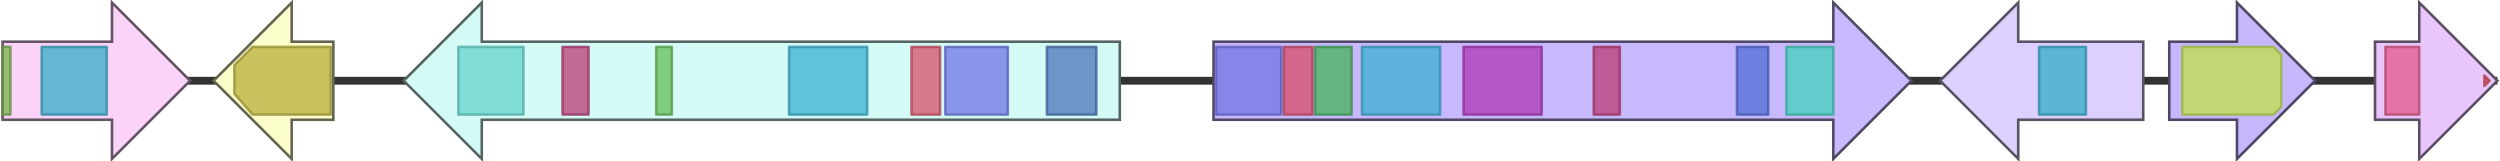 <svg version="1.1" baseProfile="full" xmlns="http://www.w3.org/2000/svg" width="960" height="62">
	<line x1="1" y1="31" x2="959" y2="31" style="stroke:rgb(50,50,50); stroke-width:3 "/>
	<g>
		<title>Pc21g05050</title>
		<polygon class="Pc21g05050" points="1,16 43,16 43,1 73,31 43,61 43,46 1,46" fill="rgb(251,211,248)" fill-opacity="1.0" stroke="rgb(100,84,99)" stroke-width="1" />
		<g>
			<title>PF00172</title>
			<rect class="PF00172" x="1" y="18" stroke-linejoin="round" width="3" height="26" fill="rgb(121,178,76)" stroke="rgb(96,142,60)" stroke-width="1" opacity="0.75" />
		</g>
		<g>
			<title>PF04082</title>
			<rect class="PF04082" x="16" y="18" stroke-linejoin="round" width="25" height="26" fill="rgb(51,172,200)" stroke="rgb(40,137,160)" stroke-width="1" opacity="0.75" />
		</g>
	</g>
	<g>
		<title>Pc21g05060</title>
		<polygon class="Pc21g05060" points="128,16 112,16 112,1 82,31 112,61 112,46 128,46" fill="rgb(252,254,203)" fill-opacity="1.0" stroke="rgb(100,101,81)" stroke-width="1" />
		<g>
			<title>PF01494</title>
			<polygon class="PF01494" points="90,25 97,18 127,18 127,44 97,44 90,36" stroke-linejoin="round" width="37" height="26" fill="rgb(182,175,59)" stroke="rgb(145,140,47)" stroke-width="1" opacity="0.75" />
		</g>
	</g>
	<g>
		<title>Pc21g05070</title>
		<polygon class="Pc21g05070" points="430,16 185,16 185,1 155,31 185,61 185,46 430,46" fill="rgb(213,251,246)" fill-opacity="1.0" stroke="rgb(85,100,98)" stroke-width="1" />
		<g>
			<title>PF07993</title>
			<rect class="PF07993" x="176" y="18" stroke-linejoin="round" width="25" height="26" fill="rgb(100,212,204)" stroke="rgb(80,169,163)" stroke-width="1" opacity="0.75" />
		</g>
		<g>
			<title>PF08242</title>
			<rect class="PF08242" x="216" y="18" stroke-linejoin="round" width="10" height="26" fill="rgb(187,59,115)" stroke="rgb(149,47,92)" stroke-width="1" opacity="0.75" />
		</g>
		<g>
			<title>PF00550</title>
			<rect class="PF00550" x="252" y="18" stroke-linejoin="round" width="6" height="26" fill="rgb(103,191,88)" stroke="rgb(82,152,70)" stroke-width="1" opacity="0.75" />
		</g>
		<g>
			<title>PF00698</title>
			<rect class="PF00698" x="303" y="18" stroke-linejoin="round" width="30" height="26" fill="rgb(59,176,209)" stroke="rgb(47,140,167)" stroke-width="1" opacity="0.75" />
		</g>
		<g>
			<title>PF02801</title>
			<rect class="PF02801" x="350" y="18" stroke-linejoin="round" width="11" height="26" fill="rgb(215,78,102)" stroke="rgb(172,62,81)" stroke-width="1" opacity="0.75" />
		</g>
		<g>
			<title>PF00109</title>
			<rect class="PF00109" x="363" y="18" stroke-linejoin="round" width="24" height="26" fill="rgb(112,116,228)" stroke="rgb(89,92,182)" stroke-width="1" opacity="0.75" />
		</g>
		<g>
			<title>PF16073</title>
			<rect class="PF16073" x="402" y="18" stroke-linejoin="round" width="19" height="26" fill="rgb(77,115,183)" stroke="rgb(61,91,146)" stroke-width="1" opacity="0.75" />
		</g>
	</g>
	<g>
		<title>Pc21g05080</title>
		<polygon class="Pc21g05080" points="466,16 704,16 704,1 734,31 704,61 704,46 466,46" fill="rgb(200,184,253)" fill-opacity="1.0" stroke="rgb(80,73,101)" stroke-width="1" />
		<g>
			<title>PF00109</title>
			<rect class="PF00109" x="467" y="18" stroke-linejoin="round" width="25" height="26" fill="rgb(112,116,228)" stroke="rgb(89,92,182)" stroke-width="1" opacity="0.75" />
		</g>
		<g>
			<title>PF02801</title>
			<rect class="PF02801" x="493" y="18" stroke-linejoin="round" width="11" height="26" fill="rgb(215,78,102)" stroke="rgb(172,62,81)" stroke-width="1" opacity="0.75" />
		</g>
		<g>
			<title>PF16197</title>
			<rect class="PF16197" x="505" y="18" stroke-linejoin="round" width="14" height="26" fill="rgb(68,179,89)" stroke="rgb(54,143,71)" stroke-width="1" opacity="0.75" />
		</g>
		<g>
			<title>PF00698</title>
			<rect class="PF00698" x="523" y="18" stroke-linejoin="round" width="30" height="26" fill="rgb(59,176,209)" stroke="rgb(47,140,167)" stroke-width="1" opacity="0.75" />
		</g>
		<g>
			<title>PF14765</title>
			<rect class="PF14765" x="562" y="18" stroke-linejoin="round" width="30" height="26" fill="rgb(173,56,182)" stroke="rgb(138,44,145)" stroke-width="1" opacity="0.75" />
		</g>
		<g>
			<title>PF08242</title>
			<rect class="PF08242" x="612" y="18" stroke-linejoin="round" width="10" height="26" fill="rgb(187,59,115)" stroke="rgb(149,47,92)" stroke-width="1" opacity="0.75" />
		</g>
		<g>
			<title>PF00107</title>
			<rect class="PF00107" x="667" y="18" stroke-linejoin="round" width="12" height="26" fill="rgb(81,108,215)" stroke="rgb(64,86,172)" stroke-width="1" opacity="0.75" />
		</g>
		<g>
			<title>PF08659</title>
			<rect class="PF08659" x="686" y="18" stroke-linejoin="round" width="18" height="26" fill="rgb(66,209,188)" stroke="rgb(52,167,150)" stroke-width="1" opacity="0.75" />
		</g>
	</g>
	<g>
		<title>Pc21g05090</title>
		<polygon class="Pc21g05090" points="823,16 775,16 775,1 745,31 775,61 775,46 823,46" fill="rgb(221,208,254)" fill-opacity="1.0" stroke="rgb(88,83,101)" stroke-width="1" />
		<g>
			<title>PF04082</title>
			<rect class="PF04082" x="783" y="18" stroke-linejoin="round" width="18" height="26" fill="rgb(51,172,200)" stroke="rgb(40,137,160)" stroke-width="1" opacity="0.75" />
		</g>
	</g>
	<g>
		<title>Pc21g05100</title>
		<polygon class="Pc21g05100" points="833,16 859,16 859,1 889,31 859,61 859,46 833,46" fill="rgb(198,182,251)" fill-opacity="1.0" stroke="rgb(79,72,100)" stroke-width="1" />
		<g>
			<title>PF07690</title>
			<polygon class="PF07690" points="838,18 873,18 876,21 876,41 873,44 838,44" stroke-linejoin="round" width="38" height="26" fill="rgb(193,224,74)" stroke="rgb(154,179,59)" stroke-width="1" opacity="0.75" />
		</g>
	</g>
	<g>
		<title>Pc21g05110</title>
		<polygon class="Pc21g05110" points="912,16 929,16 929,1 959,31 929,61 929,46 912,46" fill="rgb(232,198,251)" fill-opacity="1.0" stroke="rgb(92,79,100)" stroke-width="1" />
		<g>
			<title>PF01565</title>
			<rect class="PF01565" x="916" y="18" stroke-linejoin="round" width="13" height="26" fill="rgb(226,88,136)" stroke="rgb(180,70,108)" stroke-width="1" opacity="0.75" />
		</g>
		<g>
			<title>PF08031</title>
			<polygon class="PF08031" points="954,29 956,31 954,33" stroke-linejoin="round" width="4" height="26" fill="rgb(210,73,83)" stroke="rgb(168,58,66)" stroke-width="1" opacity="0.75" />
		</g>
	</g>
</svg>
